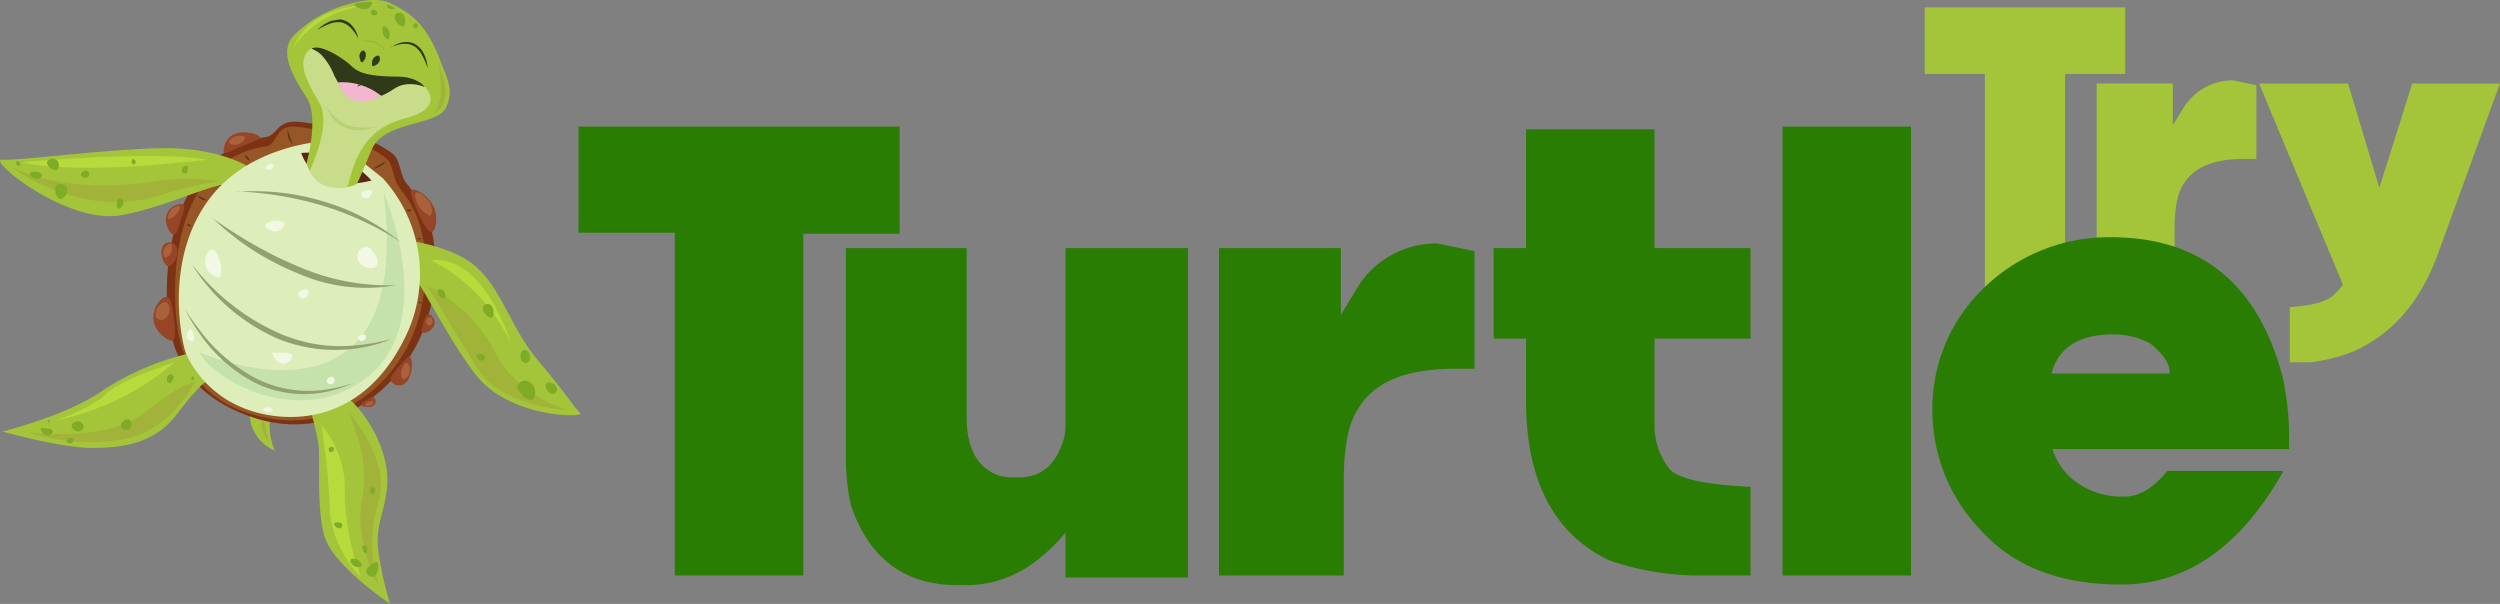 <svg xmlns="http://www.w3.org/2000/svg" viewBox="0 0 256.74 62.02">
  <rect x="0" y="0" width="256.74" height="62.02" fill="#808080" stroke="none"/>
  <defs>
    <style>
      .cls-1 {
        fill: #297d02;
      }

      .cls-2 {
        fill: #a4c53a;
      }

      .cls-3 {
        fill: #a2b33a;
      }

      .cls-4 {
        fill: #7c3314;
      }

      .cls-5 {
        fill: #965626;
      }

      .cls-6 {
        fill: #b6db3a;
      }

      .cls-7 {
        fill: #7fac27;
      }

      .cls-8 {
        fill: #deeebb;
      }

      .cls-9 {
        fill: #c4e2aa;
      }

      .cls-10 {
        fill: #92a16f;
      }

      .cls-11 {
        fill: #f2f8e4;
      }

      .cls-12 {
        fill: #592614;
      }

      .cls-13 {
        fill: #964526;
      }

      .cls-14 {
        fill: #613314;
      }

      .cls-15 {
        fill: #aa623d;
      }

      .cls-16 {
        fill: #c8dc89;
      }

      .cls-17 {
        fill: #313a18;
      }

      .cls-18 {
        fill: #f2b6d1;
      }

      .cls-19 {
        fill: #b6d170;
      }
    </style>
  </defs>
  <g id="Layer_2" data-name="Layer 2">
    <g id="Layer_1-2" data-name="Layer 1">
      <path class="cls-1" d="M92.38,13v11H82.49V59.1H69.3V23.9H59.41V13Z"/>
      <path class="cls-1" d="M86.87,25.48h12.4V42.82q0,4.91,3.42,6.06a6.92,6.92,0,0,0,1.19.14h.79c2.33,0,3.87-1.37,4.62-4.09a5.09,5.09,0,0,0,.13-1.19V25.48H122V59.3H109.42V54.69q-4.48,5.4-10.15,5.4h-.93q-8.15,0-10.94-8.17a21.88,21.88,0,0,1-.53-4.49Z"/>
      <path class="cls-1" d="M147.59,25l3.83.79V37.87h-2q-7.65,0-10,4.22Q138,44.18,138,49.48V59.1H125.18V25.48H137.7v6.86l2-3.3A9.63,9.63,0,0,1,147.59,25Z"/>
      <path class="cls-1" d="M156.72,25.48V13.28h13.19v12.2h9.86v9.29h-9.86v9a7.17,7.17,0,0,0,1.45,4.28q1.13,1.59,8.41,1.95V59.1h-5.34a28.12,28.12,0,0,1-9.23-1.58q-8.47-4.12-8.48-16.35v-6.4h-3.33V25.48Z"/>
      <path class="cls-1" d="M183.06,59.1V13h13.19V59.1Z"/>
      <path class="cls-2" d="M218.25.76V7.59h-6.17v22h-8.24v-22h-6.18V.76Z"/>
      <path class="cls-2" d="M229.33,8.25l2.39.5v7.57h-1.24q-4.77,0-6.26,2.64c-.6.86-.9,2.4-.9,4.61v6h-8v-21h7.82v4.28l1.24-2A6,6,0,0,1,229.33,8.25Z"/>
      <path class="cls-2" d="M240.61,29.23,232,8.58h9.14l3.21,10.71,3.38-10.71h9L250.39,26q-2.76,7.63-9,10.21a18.47,18.47,0,0,1-4.13,1h-2.11V31.54c2.28-.15,3.78-.56,4.49-1.22A8.48,8.48,0,0,0,240.61,29.23Z"/>
      <path class="cls-1" d="M216.75,24.36q13.89,0,17.67,14.37a29.41,29.41,0,0,1,.66,6.76v.63H210.82v.13A6.71,6.71,0,0,0,214,50a7.93,7.93,0,0,0,3.69,1h.46q2.31,0,4.42-2.64h11.86v.13q-6.55,11.55-16.61,11.54-9.36,0-14.37-5.55a17.74,17.74,0,0,1-5-12.12,17.14,17.14,0,0,1,5.27-12.77A18.42,18.42,0,0,1,216.75,24.36Zm-6.06,14h12.13v-.09q0-1.4-2-3a8,8,0,0,0-3.69-.93C213.57,34.31,211.41,35.65,210.69,38.33Z"/>
      <g>
        <path id="path322" class="cls-2" d="M25.64,42.45a4.16,4.16,0,0,0,2.58,3.82A6.56,6.56,0,0,1,28,41.68s-1.73-1.08-2.35.77"/>
        <path id="path324" class="cls-3" d="M27,42.52a3,3,0,0,0,.64,2.9,24.66,24.66,0,0,1-.64-2.9"/>
        <path id="path328" class="cls-4" d="M25.53,42.72c-6.28-2.31-8.5-6.54-8.4-13.07C17.25,22,20.36,15,27.31,14.07c1-.13,1.12-1.38,2.61-1.56s8,1.21,10.49,3.36c.68.58.65,1.85,1.17,2.74s4.23,3.8,2.82,12.05S34.84,46.13,25.53,42.72"/>
        <path id="path332" class="cls-5" d="M25.7,42.5c-6.08-1.91-7.79-6.44-7.72-12.81.08-7.42,2.84-13.8,9.42-14.67.93-.12.93-1.82,2.33-2s7.57,1.21,10,3.31c.64.58.62,1.82,1.12,2.69s3.85,3.81,2.55,11.86S34.61,45.3,25.7,42.5"/>
        <path id="path336" class="cls-2" d="M40.51,24.52s5.31.38,8.15,2.68,3.79,6.55,6.62,9.86,3.71,4.86,4.31,5.36S52.2,43,48.73,38.33s-5.43-9.52-6.92-10.64-2.14-2.54-1.3-3.17"/>
        <path id="path338" class="cls-3" d="M43.86,29.31s2.93,4.95,5.3,8.72c1.25,2,4.4,3.64,9.19,4.11,0,0-5.37-1.51-7.53-6.06a16,16,0,0,0-7-6.77"/>
        <path id="path340" class="cls-6" d="M44.26,26.72a18.23,18.23,0,0,1,8.21,8.55s-2.65-9.11-8.21-8.55"/>
        <path id="path342" class="cls-7" d="M54.85,39.75c.22.49.12,1.17-.19,1.3-.49.21-1.71-.93-1.5-1.52a.89.89,0,0,1,.94-.41,1.07,1.07,0,0,1,.75.63"/>
        <path id="path344" class="cls-7" d="M57.18,39.83a.55.55,0,0,1-.25.61c-.27.12-.63-.16-.78-.44s-.18-.55,0-.68.95,0,1,.51"/>
        <path id="path346" class="cls-7" d="M54.44,36.78c0,.21-.2.49-.45.5a.56.56,0,0,1-.47-.36c-.18-.38,0-.93.31-1s.68.42.61.84"/>
        <path id="path348" class="cls-7" d="M49.79,36.61a.39.39,0,0,1-.25.42.54.54,0,0,1-.6-.5c0-.13.25-.2.39-.2s.42.07.46.28"/>
        <path id="path350" class="cls-7" d="M50.38,31.31c.42.27.37,1.2.1,1.31s-1-.6-.88-1.06a.5.5,0,0,1,.31-.31.53.53,0,0,1,.47.06"/>
        <path id="path352" class="cls-7" d="M45.65,30c.13.21.16.54,0,.63s-.44-.1-.58-.32-.17-.54,0-.62.44.08.58.31"/>
        <path id="path356" class="cls-2" d="M25.67,17.22s-3.07-2.12-9.15-2S1.89,16.54.22,16.4s6.69,6.79,12.35,5.68,9.58-3.65,12-3.18c0,0,1.73-.42,1.07-1.68"/>
        <path id="path360" class="cls-3" d="M1.14,17.13s7,5.41,15,3a47.06,47.06,0,0,1,6.27-1.52,20.59,20.59,0,0,0-6.47,0c-3.44.6-10.19.88-14.83-1.52"/>
        <path id="path364" class="cls-6" d="M2.23,16.65s14.08-1.24,19-.24c0,0-13,1.67-19,.24"/>
        <path id="path368" class="cls-7" d="M4.33,18c0,.18-.26.37-.51.39s-.8-.34-.75-.55.42-.23.67-.2.58.15.59.36"/>
        <path id="path372" class="cls-7" d="M2.07,16.82c0,.07,0,.17-.09.2a.32.32,0,0,1-.38-.27.23.23,0,0,1,.2-.2.28.28,0,0,1,.27.27"/>
        <path id="path376" class="cls-7" d="M5.74,16.38a.73.73,0,0,1,.16,1.05c-.21.14-.56-.06-.6-.08-.24-.14-.54-.46-.46-.74a.64.64,0,0,1,.9-.23"/>
        <path id="path380" class="cls-7" d="M6.86,19.18a1,1,0,0,1-.65,1.27c-.27,0-.47-.44-.53-.74,0-.12-.1-.51.14-.72a.78.78,0,0,1,1,.19"/>
        <path id="path384" class="cls-7" d="M9.19,17.93a.37.37,0,0,1-.29.32A.46.46,0,0,1,8.32,18c-.05-.21.29-.55.58-.47a.4.4,0,0,1,.29.37"/>
        <path id="path388" class="cls-7" d="M12.64,20.56c.19.3-.23.91-.45.88s-.2-.34-.21-.38c0-.21,0-.56.23-.64a.41.41,0,0,1,.43.14"/>
        <path id="path392" class="cls-7" d="M19.29,17.42s0,.36-.23.41a.37.37,0,0,1-.37-.28c-.07-.28.29-.59.46-.54s.15.27.14.41"/>
        <path id="path396" class="cls-7" d="M13.9,16.49a.3.3,0,0,1-.14.41c-.1,0-.19-.09-.23-.17s0-.3.06-.36a.27.27,0,0,1,.31.12"/>
        <path id="path398" class="cls-2" d="M19.13,36.37a27.82,27.82,0,0,0-8.55,3.71C7,42.64.26,44.32.26,44.32S6.23,46,9.45,46s6.46-.48,8.7-3.44,2.94-3.32,2.94-3.32,1.05-2.18-2-2.88"/>
        <path id="path400" class="cls-3" d="M3.12,44.42s7.93,1,11.65-2S20,39.23,20,39.23s-2.6,5.4-8,6a21.1,21.1,0,0,1-8.91-.77"/>
        <path id="path402" class="cls-6" d="M5.77,43.17s3.77-1.3,5.18-2.75,6.93-3.19,6.93-3.19A26.93,26.93,0,0,1,5.77,43.17"/>
        <path id="path404" class="cls-7" d="M5.41,44.22c.06.16-.15.45-.4.51-.43.1-.91-.57-.82-.72s.22,0,.59,0,.59.09.63.19"/>
        <path id="path406" class="cls-7" d="M5.15,43.25A.13.13,0,1,1,5,43.14a.12.12,0,0,1,.14.11"/>
        <path id="path408" class="cls-7" d="M8.59,43.81a.53.53,0,0,1-.35.46c-.37.14-.89-.18-.88-.51s.26-.45.52-.49a.64.64,0,0,1,.71.54"/>
        <path id="path410" class="cls-7" d="M7.53,45.06a.41.41,0,0,1-.36.49.33.33,0,0,1-.33-.25A.35.35,0,0,1,7.09,45a.39.39,0,0,1,.44.09"/>
        <path id="path412" class="cls-7" d="M13.49,43.63s-.05.44-.37.54a.59.59,0,0,1-.71-.44c-.05-.38.57-.79.87-.65a.57.57,0,0,1,.21.55"/>
        <path id="path414" class="cls-7" d="M17.79,38.59c.16.23-.2.78-.42.76s-.21-.25-.22-.42a.43.43,0,0,1,.12-.38.41.41,0,0,1,.52,0"/>
        <path id="path416" class="cls-7" d="M19.94,38.8a.22.22,0,0,1-.09.22.2.2,0,0,1-.23-.12c0-.12.11-.26.2-.24s.1.08.12.14"/>
        <path id="path418" class="cls-2" d="M36.36,41.45a13.1,13.1,0,0,1,3.29,6.33c.63,3.67-1.21,5.52-.81,8.67A33.14,33.14,0,0,0,40.06,62s-5.82-3.86-6.72-6.89-.4-8.09-.66-9.67a32.29,32.29,0,0,0-.81-3.37s1.53-3.4,4.49-.64"/>
        <path id="path420" class="cls-3" d="M35.63,42.1s2.48,4.66,1.56,9.07S39,60.46,39,60.46a14.47,14.47,0,0,1-.17-8.79c1.48-4.48-3.22-9.57-3.22-9.57"/>
        <path id="path422" class="cls-6" d="M33,43.65a74.82,74.82,0,0,1,.9,9.25,11.25,11.25,0,0,0,3.19,6.36,25,25,0,0,1-1.67-9.48A10.22,10.22,0,0,0,33,43.65"/>
        <path id="path424" class="cls-7" d="M38.73,57.73c.27.15.08,1.39-.42,1.5a.67.67,0,0,1-.7-.54c0-.31.31-.55.6-.74s.42-.29.52-.22"/>
        <path id="path426" class="cls-7" d="M37.16,58.1c-.06.15-.37.14-.41.14-.45,0-.85-.48-.77-.7s.33-.17.35-.17c.47,0,.92.52.83.73"/>
        <path id="path428" class="cls-7" d="M37.67,56.27c.11.23,0,.55-.15.55s-.26-.38-.28-.43-.09-.31,0-.36.36,0,.45.24"/>
        <path id="path430" class="cls-7" d="M35.15,53.86a.37.37,0,0,1-.22.39c-.29.1-.67-.32-.61-.48s.22-.11.3-.12.47,0,.53.21"/>
        <path id="path432" class="cls-7" d="M38.53,50.35a.37.37,0,0,1-.29.38.28.28,0,0,1-.24-.19c-.09-.22.12-.52.29-.51s.23.17.24.32"/>
        <path id="path434" class="cls-7" d="M34.3,46.05a.34.34,0,0,1-.33.38.27.27,0,1,1,.14-.52s.15,0,.19.14"/>
        <path id="path438" class="cls-8" d="M34.49,14.42s-8.71-.05-13.22,6.32-2.52,14.81-2.14,15.63a10.9,10.9,0,0,0,5.76,5.49c3.91,1.64,12,2.22,16.61-7a14.61,14.61,0,0,0-2.21-16.58l-4.8-3.83"/>
        <path id="path442" class="cls-9" d="M20.5,36.19s22.27,9.9,18.88-16.49c0,0,5.73,13-1.54,18.93-6.94,5.68-16.18.2-17.34-2.44"/>
        <path id="path444" class="cls-10" d="M19,31.73a22.36,22.36,0,0,0,1.47,2.13,17.33,17.33,0,0,0,5.82,5,12,12,0,0,0,7.48,1.1,17,17,0,0,0,2.53-.62,13.63,13.63,0,0,1-2.48.83,11.39,11.39,0,0,1-7.73-.91A15.74,15.74,0,0,1,20.33,34,15.28,15.28,0,0,1,19,31.73"/>
        <path id="path446" class="cls-10" d="M19.79,27.24a23.1,23.1,0,0,0,9.05,7.06c4,1.64,7.39,1.49,11.38.53a15.7,15.7,0,0,1-11.58,0,19.63,19.63,0,0,1-8.85-7.55"/>
        <path id="path450" class="cls-10" d="M21.74,22.34a48.73,48.73,0,0,0,6.61,4q1.16.56,2.34,1.05a23.11,23.11,0,0,0,10,1.9A17.48,17.48,0,0,1,30.42,28c-.81-.33-1.6-.7-2.38-1.11a26.68,26.68,0,0,1-6.3-4.59"/>
        <path id="path454" class="cls-10" d="M24.33,19.7a24.28,24.28,0,0,1,8.92,1,22.75,22.75,0,0,1,7.92,4.17,31.31,31.31,0,0,0-8.05-3.75,35.34,35.34,0,0,0-8.79-1.46"/>
        <path id="path458" class="cls-11" d="M29.21,23c.08.27-.35.67-.8.75s-1.2-.28-1.18-.57.58-.47,1-.5.92,0,1,.32"/>
        <path id="path462" class="cls-11" d="M38.69,27.28c-.22.32-.94.32-1.42,0a1.17,1.17,0,0,1-.59-.87,1.05,1.05,0,0,1,.82-1.07c.74-.06,1.54,1.4,1.19,1.91"/>
        <path id="path466" class="cls-11" d="M38.17,19.61c.11.18-.21.77-.6.75s-.52-.28-.48-.48.34-.26.51-.3.48-.11.57,0"/>
        <path id="path470" class="cls-11" d="M28.12,17.05c0,.2-.31.32-.34.33-.19.07-.47.06-.52-.05s.34-.6.63-.52a.31.31,0,0,1,.23.24"/>
        <path id="path474" class="cls-11" d="M22.67,27.2c0,.26.18,1.08-.14,1.25S21.27,28,21.1,27.22s.29-1.59.69-1.6.78,1,.88,1.58"/>
        <path id="path476" class="cls-11" d="M31.63,29.82a.64.64,0,0,1-.44.83.51.51,0,0,1-.55-.35c-.06-.28.31-.58.63-.59a.4.4,0,0,1,.36.11"/>
        <path id="path478" class="cls-11" d="M37.59,34.51c.08.17-.17.53-.45.52a.38.38,0,0,1-.36-.32c0-.16.18-.26.21-.27.21-.12.54-.08.6.07"/>
        <path id="path480" class="cls-11" d="M30,36.45c.11.25-.33.86-.87.9-.7,0-1.26-.89-1.12-1.12,0-.06.13,0,.94,0s1,.1,1.05.19"/>
        <path id="path482" class="cls-11" d="M34.36,39.06a.43.43,0,0,1-.31.4.42.42,0,0,1-.49-.28.48.48,0,0,1,.56-.48.39.39,0,0,1,.24.36"/>
        <path id="path484" class="cls-11" d="M19.94,34.58c0,.09,0,.39-.13.46s-.52-.13-.62-.42.16-.77.36-.77.37.41.39.73"/>
        <path id="path486" class="cls-11" d="M28,42.16c0,.15-.44.27-.73.14,0,0-.26-.12-.25-.25s.31-.27.57-.23.44.21.41.34"/>
        <path id="path490" class="cls-12" d="M30.94,15.71s1.16,4.34,7.21,2.83a8.65,8.65,0,0,0-7.21-2.83"/>
        <path id="path494" class="cls-2" d="M31.47,16.8s1.37-4.75,0-6.82-2.83-4.61-1.37-6.26A12,12,0,0,1,34,1.07c.44-.25,4.14-1.67,6-.78s3.7,1.88,5.24,6c.57,1.54,1.45,2.94.55,4.79s-6.38,1.36-7.6,4.25-1.28,3-1.49,3.47-4.17,1.33-5.21-2"/>
        <path id="path498" class="cls-13" d="M44.57,21.3c.43,1.07.2,2.42-.21,2.52-.59.13-1.55-2.22-1.85-3s-.42-1.16-.25-1.3c.33-.26,1.79.53,2.31,1.82"/>
        <path id="path500" class="cls-13" d="M44.63,33.15c0,.69-1,1.18-1.25,1s0-.48.07-.86.28-1,.57-1,.62.42.61.83"/>
        <path id="path502" class="cls-13" d="M40.14,39.13a1,1,0,0,0,1.19.39c1.05-.35,1.15-2.7.74-2.87-.17-.07-.45.25-1,.89s-1.07,1.22-.92,1.59"/>
        <path id="path504" class="cls-13" d="M38.32,40.78a.55.55,0,0,1,.19.71c-.24.45-1.32.34-1.39.11s.26-.34.64-.59.43-.28.56-.23"/>
        <path id="path508" class="cls-13" d="M26.71,14.17c0,.17-.39.2-2.24,1-1,.44-1.3.62-1.45.48s0-1.11.59-1.6c1.07-.89,3.07-.28,3.1.1"/>
        <path id="path512" class="cls-13" d="M17.25,21.72c-.56.92.14,2.35.56,2.35s.48-.62.77-1.5.46-1.35.23-1.55-1.19.08-1.56.7"/>
        <path id="path516" class="cls-13" d="M18.15,25.4c.33.76-.42,2-.89,1.93s-1-1.59-.44-2.18a.86.86,0,0,1,.8-.25.89.89,0,0,1,.53.5"/>
        <path id="path518" class="cls-13" d="M17.86,32.82c.12,1.06.23,2-.14,2.15s-1.81-.81-1.95-2.1.84-2.47,1.36-2.38.61,1.29.73,2.33"/>
        <path id="path522" class="cls-14" d="M29.57,13.4c.08.25.15.49.24.72a2.44,2.44,0,0,0,.14.34c0,.11.1.22.15.35a1.24,1.24,0,0,1-.28-.28,1.66,1.66,0,0,1-.18-.35,1.3,1.3,0,0,1-.09-.39.86.86,0,0,1,0-.39"/>
        <path id="path526" class="cls-14" d="M25.22,15.89l.14.14.11.15a1,1,0,0,1,.1.15.68.68,0,0,1,.09.17.46.46,0,0,1-.19-.08,1,1,0,0,1-.15-.14.76.76,0,0,1-.09-.18.38.38,0,0,1,0-.21"/>
        <path id="path530" class="cls-14" d="M20.35,20.05a1,1,0,0,0,.22.14l.22.11.22.12a1.46,1.46,0,0,1,.21.16,1.15,1.15,0,0,1-.52-.12l-.22-.16a.47.47,0,0,1-.13-.25"/>
        <path id="path534" class="cls-14" d="M19.22,23h.14l.11.05a.45.45,0,0,1,.17.18.23.23,0,0,1-.14,0l-.12,0-.1-.08a.52.52,0,0,1-.06-.13"/>
        <path id="path538" class="cls-14" d="M38.34,17.31a2.14,2.14,0,0,1,.32-.2,3.37,3.37,0,0,1,.32-.19l.32-.17.33-.18a1.16,1.16,0,0,1-.25.29,2.18,2.18,0,0,1-.31.22,2.63,2.63,0,0,1-.35.15,1.72,1.72,0,0,1-.38.08"/>
        <path id="path542" class="cls-14" d="M41.8,21.59l.12-.08.1,0a.35.35,0,0,1,.11,0,.65.65,0,0,1,.14,0,.2.2,0,0,1-.08.12.19.19,0,0,1-.11.07.36.36,0,0,1-.14,0,.25.25,0,0,1-.14-.06"/>
        <path id="path544" class="cls-14" d="M43,31l.09,0h.08l.07,0,.07.07a.17.17,0,0,1-.08.07h-.09a.18.18,0,0,1-.09,0,.14.14,0,0,1,0-.1"/>
        <path id="path548" class="cls-14" d="M42.81,24.53l.11-.06.1,0a.48.48,0,0,1,.12,0,.3.3,0,0,1,.12,0,.22.22,0,0,1-.09.1.38.38,0,0,1-.24,0,.18.18,0,0,1-.12-.08"/>
        <path id="path552" class="cls-15" d="M25.17,14.12c.08.24-.58.84-1.18.75-.19,0-.46-.14-.48-.31s.49-.48.53-.5c.44-.18,1.07-.15,1.13.06"/>
        <path id="path556" class="cls-15" d="M18.45,21.2c.13.14-.15.63-.49.94-.13.12-.51.44-.65.34s0-.79.46-1.11c.22-.16.58-.29.68-.17"/>
        <path id="path560" class="cls-15" d="M17.18,25.2c.13-.1.29-.22.4-.16s.18.81-.2,1.19c-.05.05-.25.25-.41.19s-.22-.49-.22-.51a.9.9,0,0,1,.43-.71"/>
        <path id="path562" class="cls-15" d="M17.2,31.11a1.18,1.18,0,0,1-.34,1.67.79.79,0,0,1-.77-.08c-.29-.3,0-.91,0-.94.23-.52.85-.87,1.12-.65"/>
        <path id="path566" class="cls-15" d="M42.71,19.8c.27-.21,1.4.57,1.61,1.5.07.29.07.74-.14.84s-.88-.56-.92-.6c-.49-.61-.78-1.56-.55-1.74"/>
        <path id="path568" class="cls-15" d="M44.25,32.61c.17.09.28.59,0,.75a.36.36,0,0,1-.35,0c-.16-.11-.1-.39-.1-.41,0-.23.28-.42.43-.35"/>
        <path id="path570" class="cls-15" d="M41.81,37.27c.25,0,.44.92.06,1.39-.12.15-.35.32-.51.26s-.17-.67-.17-.7c.06-.48.4-1,.62-.95"/>
        <path id="path572" class="cls-15" d="M37.5,41.59c0-.12.31-.42.63-.38.09,0,.24.07.25.16s-.26.24-.28.25c-.23.09-.56.08-.6,0"/>
        <path id="path576" class="cls-16" d="M31.79,17.56s2.34-4.75,1-7-2.26-4.12-1.15-5.33S35.33,6,36.6,7.71s4.21.07,6.35.76c.88.27,2.92,2.61-1.33,3.68s-5.25,4.32-5.91,7c0,0-2.77.85-3.92-1.62"/>
        <path id="path580" class="cls-17" d="M32,5s.76-.72,3.56,1.33c1,.74,1,1.5,5.22,1.54,2.15,0,2.84,1.07,2.84,1.07a3.89,3.89,0,0,0-2.1-.25c-1,.19-1.25.75-2.51,1.2a3.82,3.82,0,0,1-2.8.24C35.41,9.78,35,9,34.33,7.77A6.65,6.65,0,0,0,33,5.63,3.36,3.36,0,0,0,32,5"/>
        <path id="path584" class="cls-17" d="M40.15,4.89a2.7,2.7,0,0,1,1.23-.55,2.06,2.06,0,0,1,.7,0,1.72,1.72,0,0,1,.66.26,2.12,2.12,0,0,1,.51.48l.11.14.08.15a1.82,1.82,0,0,1,.16.31A4.13,4.13,0,0,1,43.92,7a7.71,7.71,0,0,0-.51-1.21,2.68,2.68,0,0,0-.81-1,1.84,1.84,0,0,0-1.19-.28,3.75,3.75,0,0,0-1.26.34"/>
        <path id="path588" class="cls-17" d="M36.77,3.92A3.83,3.83,0,0,0,36,2.85,1.89,1.89,0,0,0,35,2.29a2.57,2.57,0,0,0-1.24.19,8.66,8.66,0,0,0-1.18.59,4.3,4.3,0,0,1,1.1-.78A1.79,1.79,0,0,1,34,2.16l.16-.06.17,0A2.41,2.41,0,0,1,35,2a2.22,2.22,0,0,1,.67.23,2,2,0,0,1,.53.46,2.57,2.57,0,0,1,.58,1.21"/>
        <path id="path592" class="cls-17" d="M37.55,5.57a.76.76,0,0,1-.14.59c-.06.09-.15.25-.26.23S37,6.25,37,6.13a.76.76,0,0,1-.05-.59c.05-.13.19-.37.36-.35s.28.36.29.38"/>
        <path id="path596" class="cls-17" d="M39,6.21a.77.77,0,0,1-.39.46c-.1.06-.25.16-.34.1s-.07-.2-.06-.32a.75.75,0,0,1,.22-.55c.1-.1.33-.25.48-.16s.09.45.09.47"/>
        <path id="path600" class="cls-18" d="M34.71,8.46a6.43,6.43,0,0,1,4.45,1.39s-3.14,2-4.45-1.39"/>
        <path id="path604" class="cls-17" d="M36.87,8.69s-.08,0-.17.22a1,1,0,0,1,.43-.17s0-.12-.26-.05"/>
        <path id="path608" class="cls-3" d="M37,4.27a2.26,2.26,0,0,1,.74-.14,2.51,2.51,0,0,1,.76.12l.17.07.18.09.16.1.08.06.06.07a1.76,1.76,0,0,1,.44.61,3.57,3.57,0,0,0-.52-.51,2.38,2.38,0,0,0-.63-.33,3.43,3.43,0,0,0-.71-.14,4.45,4.45,0,0,0-.73,0"/>
        <path id="path612" class="cls-19" d="M33.58,10.94a4.15,4.15,0,0,0,.9,1.17,3.59,3.59,0,0,0,1.24.75,4.29,4.29,0,0,0,1.43.23A8.44,8.44,0,0,0,38.64,13a5,5,0,0,1-1.48.35h-.58l-.2,0a3.49,3.49,0,0,1-.76-.18,3.4,3.4,0,0,1-.69-.34,3.62,3.62,0,0,1-.6-.5,3.17,3.17,0,0,1-.75-1.32"/>
        <path id="path616" class="cls-3" d="M44.53,11.61s2.44-.67.41-5.16c0,0,1,3.78-.41,5.16"/>
        <path id="path620" class="cls-6" d="M30.09,5S32.59.36,39.34.51c0,0-7.32-.71-9.25,4.5"/>
        <path id="path624" class="cls-7" d="M41.31,1.4c.41.26.37,1.19.1,1.3s-1-.6-.89-1.05a.54.54,0,0,1,.31-.32.59.59,0,0,1,.48.07"/>
        <path id="path628" class="cls-7" d="M37.81.86c-.6.29-1.46-.2-1.43-.41s.51-.18,1.17-.23.68,0,.7.07-.16.44-.44.57"/>
        <path id="path632" class="cls-7" d="M40.17.62c.16.08.39.2.37.27S40,1,39.81.77c-.07-.08-.1-.22-.05-.27s.26,0,.41.12"/>
        <path id="path636" class="cls-7" d="M38.71,1.22s.09.16,0,.24a.39.39,0,0,1-.58,0A.33.33,0,0,1,38.29,1c.16-.07.34.1.42.23"/>
        <path id="path640" class="cls-7" d="M42.93,2.64a.28.28,0,0,1-.17.23.27.27,0,0,1-.32-.15.26.26,0,0,1,.2-.33.26.26,0,0,1,.29.25"/>
        <path id="path644" class="cls-7" d="M40,3.3c.09.3,0,.69-.14.74s-.38-.22-.48-.41-.18-.83,0-.91.52.23.63.58"/>
      </g>
    </g>
  </g>
</svg>
